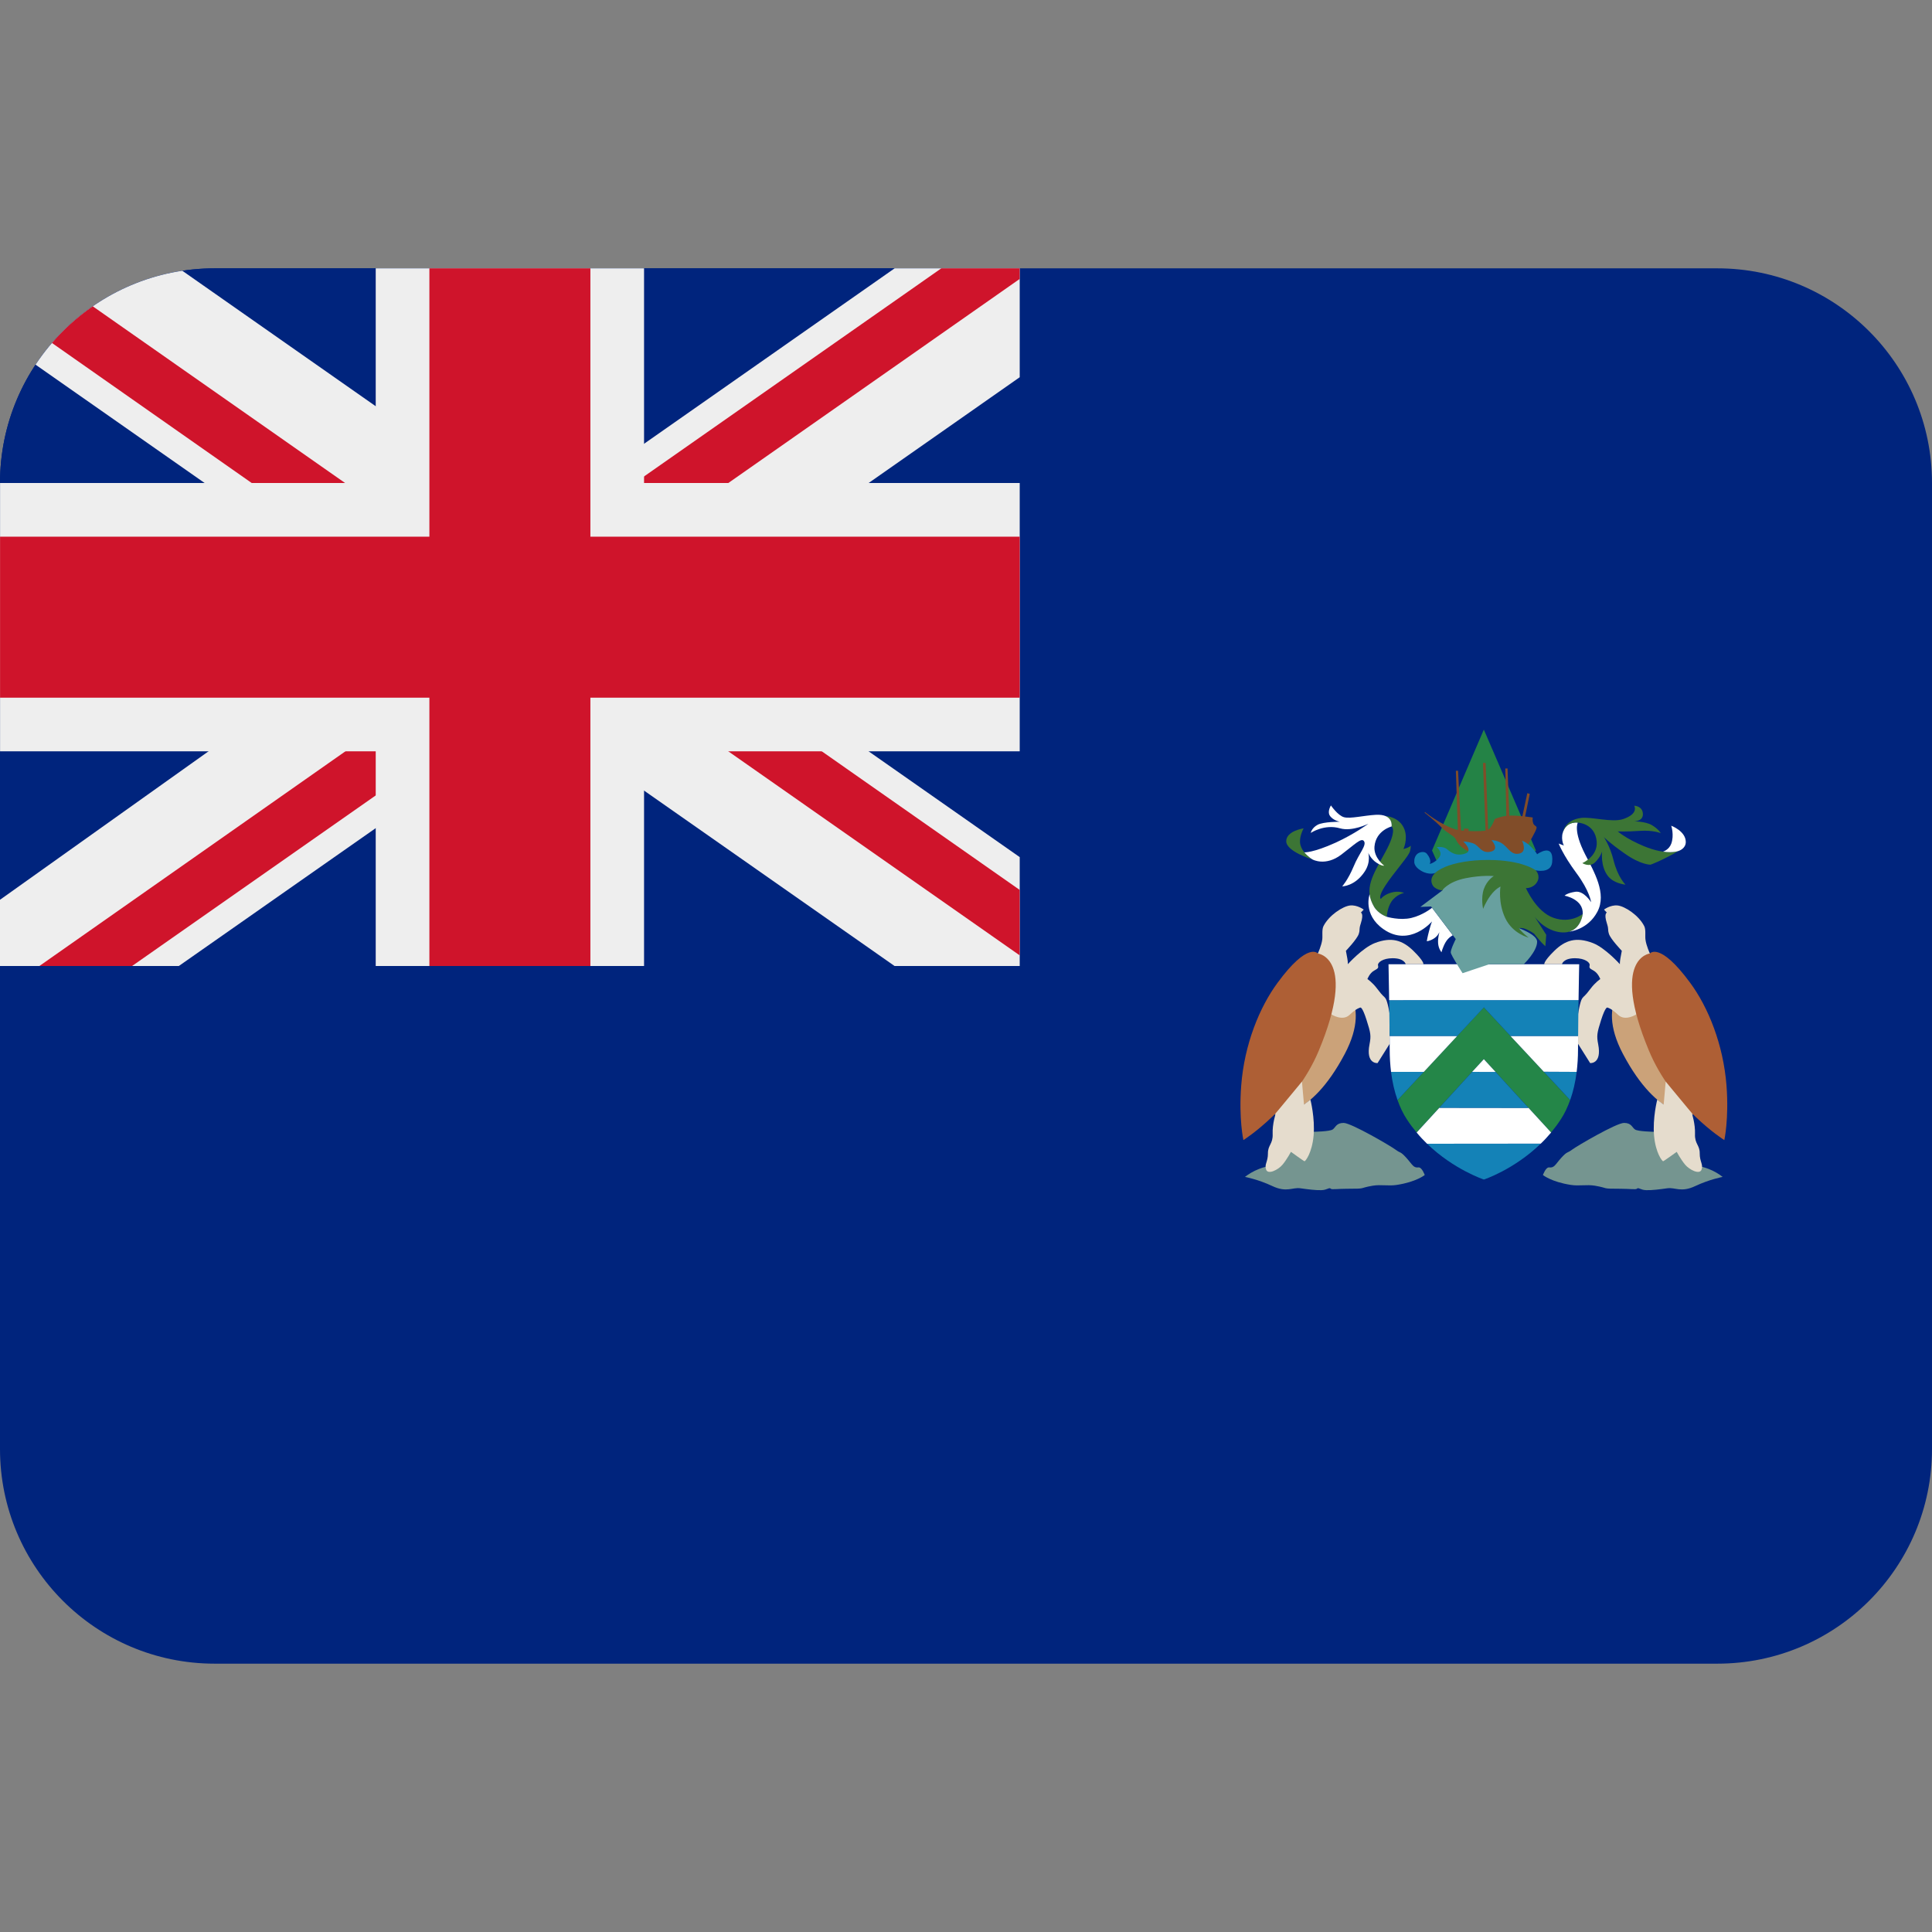 <svg xmlns:dc="http://purl.org/dc/elements/1.1/" xmlns:cc="http://creativecommons.org/ns#" xmlns:rdf="http://www.w3.org/1999/02/22-rdf-syntax-ns#" xmlns:svg="http://www.w3.org/2000/svg" xmlns="http://www.w3.org/2000/svg" viewBox="0 0 45 45" style="enable-background:new 0 0 45 45;" xml:space="preserve" version="1.1" id="svg2"><rect x="0" y="0" width="45" height="45" fill="#808080" stroke="none"/><defs id="defs6"><clipPath id="clipPath16" clipPathUnits="userSpaceOnUse"><path id="path18" d="M 4,31 C 1.791,31 0,29.209 0,27 L 0,27 0,9 C 0,6.791 1.791,5 4,5 l 0,0 28,0 c 2.209,0 4,1.791 4,4 l 0,0 0,18 c 0,2.209 -1.791,4 -4,4 l 0,0 -28,0 z"/></clipPath></defs><g transform="matrix(1.25,0,0,-1.25,0,45)" id="g10"><g id="g12"><g xmlns="http://www.w3.org/2000/svg" clip-path="url(#clipPath16)" id="g14"><g id="g30"><path id="path20" style="fill:#00247d;fill-opacity:1;fill-rule:nonzero;stroke:none" d="M 36,9 C 36,6.791 34.209,5 32,5 L 4,5 C 1.791,5 0,6.791 0,9 l 0,18 c 0,2.209 1.791,4 4,4 l 28,0 c 2.209,0 4,-1.791 4,-4 L 36,9 z"/></g><g id="g34"><path id="path30" style="fill:#00247d;fill-opacity:1;fill-rule:nonzero;stroke:none" d="m 19.001,31 -19,0 0,-13 19,0 0,13 z"/><path id="path31" style="fill:#eeeeee;fill-opacity:1;fill-rule:nonzero;stroke:none" d="m 7.391,24.496 -7.391,-5.262 0,-1.234 3.332,0 6.669,4.669 6.668,-4.669 2.332,0 0,2.029 -6.386,4.471 6.386,4.471 0,2.029 -2.331,0 -6.67,-4.67 -6.667,4.67 -3.332,0 0,-1.332 7.39,-5.172 z"/><path id="path32" style="fill:#cf142b;fill-opacity:1;fill-rule:nonzero;stroke:none" d="m 10.873,23.889 8.127,-5.69 0,1.219 -8.127,5.692 8.127,5.692 0,0.198 -1.46,0 -8.412,-5.889 -8.41,5.889 -0.718,-0.712 9.128,-6.399 -8.394,-5.889 0.266,0 1.461,0 8.412,5.889 z"/><path id="path33" style="fill:#eeeeee;fill-opacity:1;fill-rule:nonzero;stroke:none" d="m 19.001,27 -7,0 0,4 -5,0 0,-4 -7,0 0,-5 7,0 0,-4 5,0 0,4 7,0 0,5 z"/><path id="path34" style="fill:#cf142b;fill-opacity:1;fill-rule:nonzero;stroke:none" d="m 11.001,23 0,-5 -3,0 0,5 -8,0 0,3 8,0 0,5 3,0 0,-5 8,0 0,-3 -8,0 z"/></g><g id="g38"><path id="path40" style="fill:#759590;fill-opacity:1;fill-rule:nonzero;stroke:none" d="m 30.817,14.911 c 0,0 -0.291,0.004 -0.35,0.042 -0.058,0.038 -0.064,0.123 -0.206,0.123 -0.141,0 -0.876,-0.429 -0.97,-0.5 -0.094,-0.07 -0.082,-0.023 -0.198,-0.149 -0.114,-0.127 -0.129,-0.192 -0.226,-0.18 -0.064,0.008 -0.117,-0.142 -0.117,-0.142 0,0 0.159,-0.129 0.52,-0.184 0.157,-0.025 0.294,0.011 0.45,-0.015 0.277,-0.048 0.094,-0.057 0.486,-0.057 0.157,0 0.276,-0.018 0.294,0 0.029,0.034 0.064,-0.023 0.176,-0.026 0.112,-0.003 0.245,0.015 0.391,0.035 0.147,0.022 0.256,-0.085 0.523,0.042 0.268,0.126 0.509,0.17 0.509,0.17 0,0 -0.078,0.064 -0.184,0.115 -0.107,0.052 -0.203,0.074 -0.203,0.074 l -0.895,0.652 z"/><path id="path41" style="fill:#cba279;fill-opacity:1;fill-rule:nonzero;stroke:none" d="m 31.55,15.232 c 0,0 -0.649,-0.118 -1.309,1.13 -0.547,1.038 0.173,1.391 0.173,1.391"/><path id="path42" style="fill:#e5dccd;fill-opacity:1;fill-rule:nonzero;stroke:none" d="m 30.491,17.099 c 0,0 -0.207,-0.136 -0.34,-0.009 -0.134,0.128 -0.202,0.136 -0.202,0.136 0,0 -0.035,0.016 -0.114,-0.23 -0.078,-0.245 -0.086,-0.295 -0.055,-0.455 0.072,-0.372 -0.15,-0.35 -0.15,-0.35 l -0.225,0.358 0,0.557 c 0,0 0.036,0.233 0.077,0.291 0.041,0.056 0.035,0.019 0.157,0.182 0.085,0.114 0.18,0.178 0.18,0.178 0,0 -0.041,0.112 -0.125,0.157 -0.085,0.045 -0.081,0.055 -0.073,0.102 0.009,0.047 -0.086,0.129 -0.273,0.129 -0.22,0 -0.243,-0.111 -0.243,-0.111 l -0.329,0 c 0,0 -0.019,0.047 0.185,0.247 0.204,0.2 0.407,0.266 0.719,0.147 0.229,-0.088 0.504,-0.394 0.504,-0.394 0,0 -0.002,0.045 0.01,0.109 0.012,0.065 0.026,0.14 0.026,0.14 0,0 -0.21,0.219 -0.24,0.316 -0.029,0.096 0.003,0.068 -0.039,0.199 -0.058,0.181 0,0.197 0,0.197 l -0.053,0.056 c 0,0 0.118,0.09 0.253,0.077 0.135,-0.014 0.392,-0.18 0.496,-0.383 0.035,-0.067 0.014,-0.182 0.024,-0.254 0.014,-0.11 0.082,-0.258 0.082,-0.258 l -0.252,-1.134 z"/><path id="path43" style="fill:#ae5f35;fill-opacity:1;fill-rule:nonzero;stroke:none" d="m 32.13,14.756 c 0,0 -0.964,0.604 -1.406,1.67 -0.718,1.725 0.019,1.807 0.019,1.807 0,0 0.181,0.231 0.753,-0.549 0.332,-0.451 0.615,-1.141 0.675,-1.913 0.047,-0.624 -0.041,-1.015 -0.041,-1.015"/><path id="path44" style="fill:#e5dccd;fill-opacity:1;fill-rule:nonzero;stroke:none" d="m 31.525,15.258 c 0,0 0.066,-0.199 0.059,-0.388 -0.008,-0.187 0.09,-0.205 0.088,-0.362 -0.001,-0.157 0.069,-0.202 0.034,-0.302 -0.035,-0.1 -0.226,-0.004 -0.306,0.092 -0.081,0.097 -0.157,0.239 -0.157,0.239 0,0 -0.238,-0.173 -0.253,-0.175 -0.016,-0.001 -0.14,0.152 -0.169,0.477 -0.029,0.326 0.059,0.67 0.059,0.67 l 0.12,-0.091 0.038,0.428"/><path id="path45" style="fill:#759590;fill-opacity:1;fill-rule:nonzero;stroke:none" d="m 24.481,14.911 c 0,0 0.291,0.004 0.35,0.042 0.058,0.038 0.064,0.123 0.206,0.123 0.14,0 0.876,-0.429 0.97,-0.5 0.094,-0.07 0.082,-0.023 0.197,-0.149 0.115,-0.127 0.13,-0.192 0.226,-0.18 0.065,0.008 0.118,-0.142 0.118,-0.142 0,0 -0.159,-0.129 -0.52,-0.184 -0.157,-0.025 -0.294,0.011 -0.45,-0.015 -0.277,-0.048 -0.094,-0.057 -0.486,-0.057 -0.157,0 -0.276,-0.018 -0.294,0 -0.029,0.034 -0.064,-0.023 -0.176,-0.026 -0.112,-0.003 -0.245,0.015 -0.391,0.035 -0.147,0.022 -0.256,-0.085 -0.524,0.042 -0.268,0.126 -0.509,0.17 -0.509,0.17 0,0 0.079,0.064 0.185,0.115 0.107,0.052 0.203,0.074 0.203,0.074 l 0.895,0.652 z"/><path id="path46" style="fill:#cba279;fill-opacity:1;fill-rule:nonzero;stroke:none" d="m 23.749,15.232 c 0,0 0.649,-0.118 1.309,1.13 0.547,1.038 -0.174,1.391 -0.174,1.391"/><path id="path47" style="fill:#e5dccd;fill-opacity:1;fill-rule:nonzero;stroke:none" d="m 24.808,17.099 c 0,0 0.207,-0.136 0.34,-0.009 0.134,0.128 0.202,0.136 0.202,0.136 0,0 0.035,0.016 0.113,-0.23 0.079,-0.245 0.087,-0.295 0.056,-0.455 -0.073,-0.372 0.15,-0.35 0.15,-0.35 l 0.225,0.358 0,0.557 c 0,0 -0.036,0.233 -0.077,0.291 -0.041,0.056 -0.035,0.019 -0.157,0.182 -0.085,0.114 -0.18,0.178 -0.18,0.178 0,0 0.041,0.112 0.125,0.157 0.084,0.045 0.08,0.055 0.072,0.102 -0.008,0.047 0.086,0.129 0.273,0.129 0.221,0 0.243,-0.111 0.243,-0.111 l 0.33,0 c 0,0 0.019,0.047 -0.185,0.247 -0.204,0.2 -0.408,0.266 -0.719,0.147 -0.229,-0.088 -0.504,-0.394 -0.504,-0.394 0,0 0.002,0.045 -0.01,0.109 -0.012,0.065 -0.026,0.14 -0.026,0.14 0,0 0.21,0.219 0.24,0.316 0.029,0.096 -0.004,0.068 0.039,0.199 0.058,0.181 0,0.197 0,0.197 l 0.053,0.056 c 0,0 -0.118,0.09 -0.253,0.077 -0.135,-0.014 -0.392,-0.18 -0.496,-0.383 -0.035,-0.067 -0.014,-0.182 -0.024,-0.254 -0.014,-0.11 -0.082,-0.258 -0.082,-0.258 l 0.252,-1.134 z"/><path id="path48" style="fill:#ae5f35;fill-opacity:1;fill-rule:nonzero;stroke:none" d="m 23.169,14.756 c 0,0 0.963,0.604 1.406,1.67 0.718,1.725 -0.019,1.807 -0.019,1.807 0,0 -0.181,0.231 -0.753,-0.549 -0.332,-0.451 -0.616,-1.141 -0.675,-1.913 -0.047,-0.624 0.041,-1.015 0.041,-1.015"/><path id="path49" style="fill:#e5dccd;fill-opacity:1;fill-rule:nonzero;stroke:none" d="m 23.773,15.258 c 0,0 -0.067,-0.199 -0.059,-0.388 0.008,-0.187 -0.09,-0.205 -0.088,-0.362 0.001,-0.157 -0.069,-0.202 -0.034,-0.302 0.035,-0.1 0.226,-0.004 0.306,0.092 0.081,0.097 0.157,0.239 0.157,0.239 0,0 0.238,-0.173 0.253,-0.175 0.016,-0.001 0.139,0.152 0.169,0.477 0.029,0.326 -0.059,0.67 -0.059,0.67 l -0.12,-0.091 -0.038,0.428"/><path id="path50" style="fill:#248648;fill-opacity:1;fill-rule:nonzero;stroke:none" d="m 27.649,16.265 1.253,-1.367 c 0.063,0.076 0.125,0.158 0.182,0.246 0.068,0.103 0.126,0.225 0.173,0.358 l -1.608,1.728 -1.608,-1.728 c 0.047,-0.133 0.105,-0.255 0.173,-0.358 0.057,-0.088 0.119,-0.17 0.182,-0.246 l 1.253,1.367 z"/><path id="path51" style="fill:#1482b7;fill-opacity:1;fill-rule:nonzero;stroke:none" d="m 26.591,14.688 c 0.5,-0.483 1.059,-0.667 1.059,-0.667 0,0 0.56,0.184 1.06,0.669 l -2.119,-0.002 z"/><path id="path52" style="fill:#ffffff;fill-opacity:1;fill-rule:nonzero;stroke:none" d="m 26.591,14.688 c -0.066,0.064 -0.132,0.134 -0.194,0.209 l 0.423,0.461 1.662,-0.002 0.421,-0.459 c -0.063,-0.074 -0.127,-0.144 -0.193,-0.207 l -2.119,-0.002 z"/><path id="path53" style="fill:#1482b7;fill-opacity:1;fill-rule:nonzero;stroke:none" d="m 26.819,15.358 0.612,0.669 0.437,-0.001 0.613,-0.67 -1.662,0.002 z"/><path id="path54" style="fill:#ffffff;fill-opacity:1;fill-rule:nonzero;stroke:none" d="m 27.868,16.026 -0.219,0.238 -0.218,-0.237 0.437,-0.001 z"/><path id="path55" style="fill:#1482b7;fill-opacity:1;fill-rule:nonzero;stroke:none" d="m 28.767,16.03 0.491,-0.528 c 0.056,0.157 0.097,0.334 0.121,0.525 l -0.612,0.003 z"/><path id="path56" style="fill:#1482b7;fill-opacity:1;fill-rule:nonzero;stroke:none" d="m 26.53,16.027 -0.489,-0.525 c -0.056,0.157 -0.097,0.334 -0.121,0.525 l 0.61,0 z"/><path id="path57" style="fill:#ffffff;fill-opacity:1;fill-rule:nonzero;stroke:none" d="m 25.894,16.696 c 0,-0.091 0.001,-0.176 0.001,-0.251 0,-0.145 0.009,-0.285 0.025,-0.418 l 0.611,0 0.622,0.669 -1.259,0 z"/><path id="path58" style="fill:#ffffff;fill-opacity:1;fill-rule:nonzero;stroke:none" d="m 29.405,16.696 c 0,-0.091 -0.001,-0.176 -0.001,-0.251 0,-0.145 -0.009,-0.285 -0.025,-0.418 l -0.613,0.003 -0.621,0.666 1.26,0 z"/><path id="path59" style="fill:#1482b7;fill-opacity:1;fill-rule:nonzero;stroke:none" d="m 25.885,17.364 c 0.004,-0.219 0.007,-0.458 0.009,-0.668 l 1.259,0 0.497,0.533 0.496,-0.533 1.26,0 c 0.001,0.21 0.004,0.45 0.008,0.669 l -3.529,-0.001 z"/><path id="path60" style="fill:#ffffff;fill-opacity:1;fill-rule:nonzero;stroke:none" d="m 25.885,17.364 c -0.006,0.365 -0.012,0.669 -0.012,0.669 l 3.553,0 c 0,0 -0.007,-0.304 -0.012,-0.668 l -3.529,-0.001 z"/><path id="path61" style="fill:#3c7535;fill-opacity:1;fill-rule:nonzero;stroke:none" d="m 24.291,20.565 c 0,0 -0.091,-0.164 -0.062,-0.298 0.04,-0.177 0.23,-0.283 0.23,-0.283 0,0 -0.492,0.147 -0.492,0.341 0,0.193 0.324,0.24 0.324,0.24"/><path id="path62" style="fill:#3c7535;fill-opacity:1;fill-rule:nonzero;stroke:none" d="m 26.151,20.181 c 0,0 0.085,0.177 0.021,0.359 -0.086,0.244 -0.363,0.257 -0.363,0.257 0.141,-0.057 0.12,-0.197 0.12,-0.197 0,0 0.116,-0.058 -0.12,-0.486 -0.234,-0.428 -0.4,-0.678 -0.208,-1.008 0.08,-0.137 0.239,-0.189 0.239,-0.189 0,0 0.008,0.166 0.089,0.285 0.092,0.134 0.233,0.159 0.233,0.159 0,0 -0.098,0.048 -0.24,0.006 -0.143,-0.042 -0.191,-0.117 -0.191,-0.117 0,0 -0.065,0.023 0.086,0.253 0.151,0.23 0.372,0.473 0.44,0.598 0.035,0.062 0.029,0.141 0.029,0.141 0,0 -0.016,-0.022 -0.065,-0.04 -0.048,-0.02 -0.07,-0.021 -0.07,-0.021"/><path id="path63" style="fill:#ffffff;fill-opacity:1;fill-rule:nonzero;stroke:none" d="m 24.459,19.984 c 0,0 -0.086,0.049 -0.154,0.134 0,0 0.158,-0.012 0.584,0.181 0.354,0.163 0.609,0.352 0.609,0.352 0,0 -0.302,-0.151 -0.527,-0.086 -0.292,0.086 -0.547,-0.085 -0.547,-0.085 0,0 0.017,0.092 0.127,0.151 0.11,0.059 0.416,0.057 0.416,0.057 0,0 -0.134,0.024 -0.191,0.119 -0.045,0.076 0.024,0.185 0.024,0.185 0,0 0.128,-0.189 0.245,-0.22 0.118,-0.031 0.365,0.032 0.589,0.045 0.337,0.02 0.296,-0.217 0.296,-0.217 0,0 -0.294,-0.073 -0.319,-0.377 -0.015,-0.209 0.181,-0.353 0.181,-0.353 0,0 -0.035,-0.015 -0.143,0.055 -0.108,0.071 -0.155,0.186 -0.155,0.186 0,0 0.056,-0.164 -0.062,-0.347 -0.183,-0.28 -0.422,-0.28 -0.422,-0.28 0,0 0.107,0.118 0.212,0.369 0.103,0.251 0.254,0.402 0.19,0.478 -0.05,0.059 -0.166,-0.063 -0.418,-0.255 -0.296,-0.225 -0.535,-0.092 -0.535,-0.092"/><path id="path64" style="fill:#ffffff;fill-opacity:1;fill-rule:nonzero;stroke:none" d="m 25.841,18.917 c 0,0 -0.159,0.052 -0.239,0.189 -0.047,0.081 -0.073,0.156 -0.081,0.231 0,0 -0.135,-0.376 0.258,-0.651 0.49,-0.343 0.904,0.144 0.904,0.144 0,0 -0.028,-0.073 -0.055,-0.179 -0.028,-0.106 -0.042,-0.188 -0.042,-0.188 0,0 0.039,-0.005 0.123,0.043 0.085,0.049 0.114,0.13 0.114,0.13 0,0 -0.034,-0.108 -0.026,-0.213 0.008,-0.104 0.063,-0.167 0.063,-0.167 0,0 0.023,0.094 0.076,0.186 0.053,0.092 0.135,0.131 0.135,0.131 l -0.387,0.512 c 0,0 -0.168,-0.138 -0.384,-0.189 -0.216,-0.052 -0.459,0.021 -0.459,0.021"/><path id="path65" style="fill:#248346;fill-opacity:1;fill-rule:nonzero;stroke:none" d="m 28.605,20.136 0.015,0.015 -0.971,2.254 -0.965,-2.252 0.081,-0.184 1.84,0.167 z"/><path id="path66" style="fill:#814d29;fill-opacity:1;fill-rule:nonzero;stroke:none" d="m 27.165,20.535 c -0.058,0.013 -0.137,0.039 -0.235,0.09 -0.225,0.117 -0.377,0.243 -0.377,0.243 l -0.008,-0.01 c 0,0 0.191,-0.149 0.314,-0.274 0.123,-0.125 0.236,-0.151 0.271,-0.23 0.075,-0.168 0.271,-0.236 0.271,-0.236 l 1.001,-0.163 0.073,0.313 c 0,0 0.157,0.259 0.157,0.309 0,0.039 -0.044,0.029 -0.064,0.085 -0.018,0.057 -0.007,0.105 -0.007,0.105 0,0 -0.06,0.01 -0.143,0.019 l 0.087,0.422 -0.046,0.012 -0.092,-0.429 c -0.079,0.008 -0.169,0.014 -0.244,0.012 l -0.032,0.878 -0.042,0 0.019,-0.883 c -0.112,-0.014 -0.215,-0.059 -0.215,-0.059 0,0 -0.055,-0.156 -0.123,-0.199 l -0.048,1.244 -0.049,0 0.048,-1.26 c -0.106,-0.019 -0.317,-0.009 -0.317,-0.009 l 0,0.042 -0.085,0.004 0,-0.038 c 0,0 -0.018,-0.002 -0.055,0.002 l -0.055,1.114 -0.041,0 0.037,-1.104 z"/><path id="path67" style="fill:#1482b7;fill-opacity:1;fill-rule:nonzero;stroke:none" d="m 28.617,19.782 c 0,0 0.282,-0.065 0.305,0.149 0.039,0.385 -0.281,0.151 -0.281,0.151 0,0 -0.005,0.029 -0.108,0.134 -0.103,0.104 -0.171,0.117 -0.171,0.117 0,0 0.101,-0.2 -0.047,-0.237 -0.146,-0.035 -0.195,0.082 -0.297,0.166 -0.101,0.084 -0.226,0.083 -0.226,0.083 0,0 0.163,-0.176 -0.016,-0.215 -0.178,-0.039 -0.214,0.115 -0.323,0.154 -0.109,0.039 -0.186,0.035 -0.186,0.035 0,0 0.181,-0.166 0.048,-0.219 -0.133,-0.053 -0.247,-0.017 -0.348,0.073 -0.073,0.065 -0.196,0.041 -0.196,0.041 0,0 0.121,-0.091 0.046,-0.191 -0.075,-0.1 -0.177,-0.122 -0.177,-0.122 0,0 0.049,0.065 -0.052,0.19 -0.038,0.046 -0.108,0.035 -0.147,0.018 -0.064,-0.029 -0.091,-0.103 -0.087,-0.158 0,0 -0.021,-0.091 0.128,-0.178 0.151,-0.087 0.259,-0.04 0.259,-0.04 l 1.876,0.049 z"/><path id="path68" style="fill:#68a09f;fill-opacity:1;fill-rule:nonzero;stroke:none" d="m 26.875,19.407 -0.409,-0.306 0.2,0.008 0.46,-0.607 c 0,0 -0.099,-0.197 -0.093,-0.251 0.006,-0.055 0.22,-0.385 0.22,-0.385 l 0.497,0.167 0.642,0 c 0,0 0.25,0.237 0.25,0.42 0,0.133 -0.338,0.251 -0.338,0.251 l 0,1.152 -1.281,0 -0.148,-0.449 z"/><path id="path69" style="fill:#3c7535;fill-opacity:1;fill-rule:nonzero;stroke:none" d="m 27.835,19.676 c 0,0 -0.127,-0.074 -0.186,-0.243 -0.059,-0.169 -0.013,-0.368 -0.013,-0.368 0,0 0.043,0.119 0.138,0.249 0.096,0.129 0.185,0.166 0.185,0.166 0,0 -0.049,-0.298 0.09,-0.59 0.14,-0.292 0.435,-0.361 0.435,-0.361 0,0 -0.048,0.035 -0.105,0.09 -0.058,0.056 -0.075,0.085 -0.075,0.085 0,0 0.056,0.019 0.151,-0.026 0.094,-0.045 0.133,-0.078 0.133,-0.078 0,0 0.031,-0.044 0.095,-0.116 0.062,-0.073 0.113,-0.116 0.113,-0.116 l 0.016,0.214 -0.216,0.337 c 0,0 0.165,-0.238 0.449,-0.286 0.408,-0.068 0.447,0.337 0.447,0.337 0,0 -0.221,-0.186 -0.545,-0.072 -0.324,0.113 -0.513,0.553 -0.513,0.553 0,0 0.136,-0.007 0.208,0.114 0.07,0.12 -0.025,0.217 -0.025,0.217 0,0 -0.247,0.194 -0.89,0.194 -0.645,0 -1.157,-0.2 -1.038,-0.459 0.042,-0.095 0.184,-0.109 0.184,-0.109 0,0 0.105,0.161 0.433,0.227 0.305,0.062 0.529,0.041 0.529,0.041"/><path id="path70" style="fill:#ffffff;fill-opacity:1;fill-rule:nonzero;stroke:none" d="m 29.244,18.641 c 0.223,0.067 0.248,0.33 0.248,0.33 0.013,0.278 -0.338,0.339 -0.338,0.339 0,0 0.038,0.048 0.199,0.073 0.161,0.025 0.295,-0.195 0.295,-0.195 0,0 -0.023,0.206 -0.275,0.545 -0.251,0.339 -0.329,0.549 -0.329,0.549 l 0.096,-0.038 c 0,0 -0.078,0.15 0.006,0.303 0.085,0.154 0.255,0.125 0.255,0.125 0,0 -0.091,-0.148 0.136,-0.592 0.165,-0.323 0.408,-0.73 0.228,-1.069 -0.179,-0.339 -0.521,-0.37 -0.521,-0.37"/><path id="path71" style="fill:#3c7535;fill-opacity:1;fill-rule:nonzero;stroke:none" d="m 29.401,20.672 c 0,0 0.318,-0.011 0.351,-0.35 0.026,-0.28 -0.268,-0.405 -0.268,-0.405 0,0 0.136,-0.086 0.237,0.014 0.102,0.1 0.132,0.203 0.132,0.203 0,0 -0.036,-0.273 0.108,-0.457 0.113,-0.145 0.328,-0.161 0.328,-0.161 0,0 -0.143,0.133 -0.224,0.458 -0.065,0.263 -0.18,0.429 -0.18,0.429 0,0 0.087,-0.096 0.391,-0.309 0.304,-0.214 0.48,-0.206 0.48,-0.206 0,0 0.069,0.023 0.23,0.1 0.161,0.078 0.298,0.159 0.298,0.159 0,0 -0.216,-0.096 -0.658,0.088 -0.329,0.137 -0.481,0.273 -0.481,0.273 0,0 0.156,-0.008 0.409,0.01 0.253,0.017 0.391,-0.043 0.391,-0.043 0,0 -0.035,0.072 -0.163,0.149 -0.127,0.076 -0.366,0.072 -0.366,0.072 0,0 0.201,-0.018 0.197,0.136 -0.004,0.152 -0.162,0.154 -0.162,0.154 0,0 0.094,-0.148 -0.208,-0.249 -0.206,-0.068 -0.587,0.046 -0.78,0.022 -0.325,-0.04 -0.346,-0.288 -0.346,-0.288 0.006,0.025 0.015,0.05 0.029,0.076 0.085,0.153 0.255,0.125 0.255,0.125"/><path id="path72" style="fill:#ffffff;fill-opacity:1;fill-rule:nonzero;stroke:none" d="m 31.141,20.614 c 0,0 0.271,-0.1 0.271,-0.303 0,-0.124 -0.127,-0.164 -0.127,-0.164 0,0 -0.098,-0.044 -0.297,-0.016 0,0 0.111,0.033 0.153,0.147 0.059,0.161 0,0.336 0,0.336"/></g></g></g></g></svg>